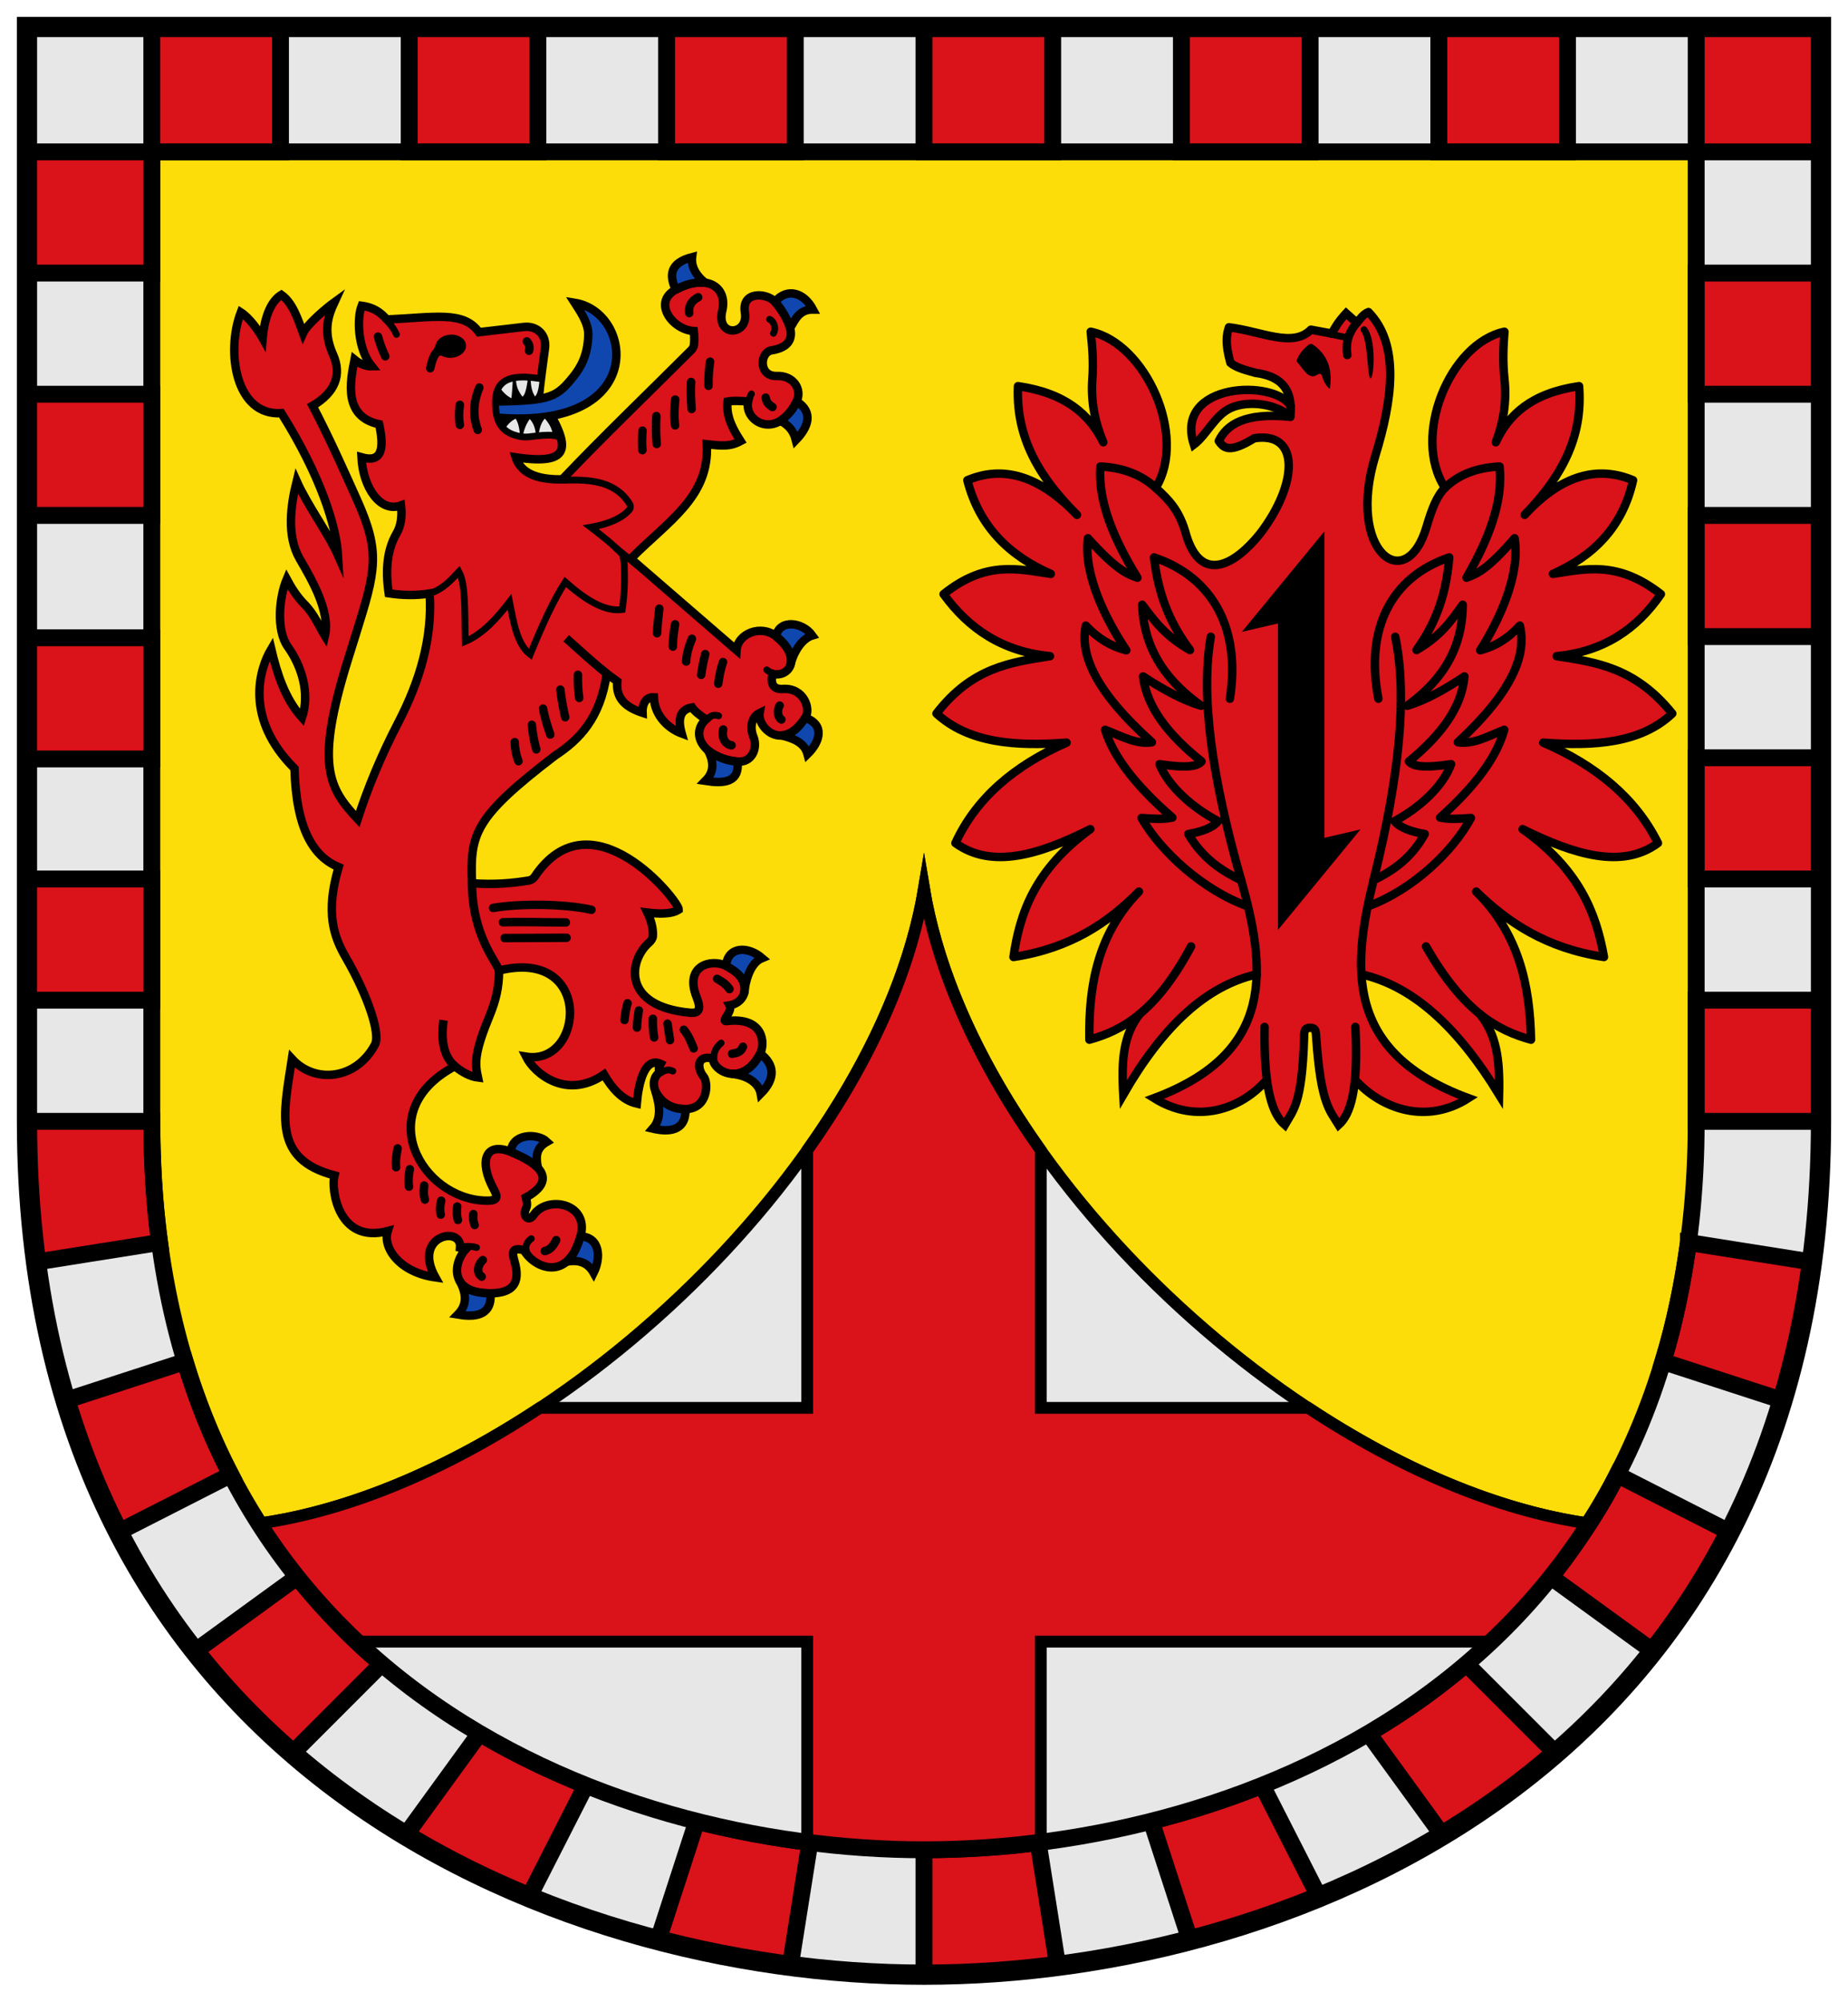 <?xml version="1.0" encoding="UTF-8" standalone="no"?>
<svg
   inkscape:version="1.1.1 (3bf5ae0d25, 2021-09-20)"
   sodipodi:docname="CoA Herrstein-Rhaunen.svg"
   id="svg2130"
   version="1.1"
   viewBox="0 0 547.844 593.106"
   height="593.106"
   width="547.844"
   xmlns:inkscape="http://www.inkscape.org/namespaces/inkscape"
   xmlns:sodipodi="http://sodipodi.sourceforge.net/DTD/sodipodi-0.dtd"
   xmlns:xlink="http://www.w3.org/1999/xlink"
   xmlns="http://www.w3.org/2000/svg"
   xmlns:svg="http://www.w3.org/2000/svg">
  <defs
     id="defs2124" />
  <sodipodi:namedview
     inkscape:pagecheckerboard="false"
     fit-margin-bottom="5"
     fit-margin-right="5"
     fit-margin-left="5"
     fit-margin-top="5"
     lock-margins="true"
     units="px"
     inkscape:snap-smooth-nodes="true"
     inkscape:snap-object-midpoints="true"
     inkscape:window-maximized="1"
     inkscape:window-y="-11"
     inkscape:window-x="-11"
     inkscape:window-height="1506"
     inkscape:window-width="2560"
     showgrid="false"
     inkscape:document-rotation="0"
     inkscape:current-layer="layer1"
     inkscape:document-units="px"
     inkscape:cy="296.66667"
     inkscape:cx="274"
     inkscape:zoom="1.5"
     inkscape:pageshadow="2"
     inkscape:pageopacity="0"
     borderopacity="1.0"
     bordercolor="#666666"
     pagecolor="#333333"
     id="base"
     showguides="true"
     inkscape:guide-bbox="true"
     inkscape:snap-intersection-paths="true"
     inkscape:object-paths="true"
     inkscape:snap-grids="false"
     inkscape:snap-global="true"
     inkscape:lockguides="false"
     guidecolor="#00ffff"
     guideopacity="0.498"
     inkscape:snap-midpoints="true"
     inkscape:snap-to-guides="true" />
  <g
     transform="translate(21026.676,22034.219)"
     id="layer1"
     inkscape:groupmode="layer"
     inkscape:label="herrstein-rhaunen">
    <g
       id="g198255"
       inkscape:label="coa">
      <g
         id="g197419"
         inkscape:label="coa-0">
        <path
           style="display:inline;opacity:1;fill:#e7e7e7;fill-opacity:1;stroke:none;stroke-width:6;stroke-linecap:butt;stroke-linejoin:miter;stroke-miterlimit:4;stroke-dasharray:none"
           d="m -21018.676,-22026.219 v 324.262 c 0,189.565 154.97,252.844 265.922,252.844 110.953,0 265.922,-63.279 265.922,-252.844 0,-108.087 0,-324.262 0,-324.262 z"
           id="path159420"
           sodipodi:nodetypes="sszszs"
           inkscape:label="coa-o0" />
        <path
           style="opacity:1;fill:#fcdd09;fill-opacity:1;stroke:none;stroke-width:5;stroke-linecap:butt;stroke-linejoin:miter;stroke-miterlimit:4;stroke-dasharray:none"
           d="m -20981.675,-21701.957 v -287.262 h 457.842 v 287.262 c 0,164.242 -134.889,215.844 -228.921,215.844 -94.032,0 -228.921,-51.602 -228.921,-215.844 z"
           id="path158627"
           sodipodi:nodetypes="sccszs"
           inkscape:label="coa-i0" />
      </g>
      <g
         id="g198191"
         inkscape:label="comps">
        <rect
           style="opacity:1;fill:#da121a;fill-opacity:1;stroke:#000000;stroke-width:5;stroke-linecap:butt;stroke-linejoin:miter;stroke-miterlimit:4;stroke-dasharray:none"
           id="rect160068"
           width="38.154"
           height="37"
           x="-20981.676"
           y="-22026.219"
           inkscape:tile-cx="93.155217"
           inkscape:tile-cy="36.301134"
           inkscape:tile-w="43.154002"
           inkscape:tile-h="41.99977"
           inkscape:tile-x0="71.578216"
           inkscape:tile-y0="15.301249"
           inkscape:label="comp-g01" />
        <use
           x="0"
           y="0"
           inkscape:tiled-clone-of="#rect160068"
           xlink:href="#rect160068"
           transform="translate(76.306,-4.7909141e-4)"
           id="use160464"
           width="100%"
           height="100%"
           inkscape:label="comp-g02" />
        <use
           x="0"
           y="0"
           inkscape:tiled-clone-of="#rect160068"
           xlink:href="#rect160068"
           transform="translate(152.613,-4.7909141e-4)"
           id="use160466"
           width="100%"
           height="100%"
           inkscape:label="comp-g03" />
        <use
           x="0"
           y="0"
           inkscape:tiled-clone-of="#rect160068"
           xlink:href="#rect160068"
           transform="translate(228.921,-7.5e-4)"
           id="use160468"
           width="100%"
           height="100%"
           inkscape:label="comp-g04" />
        <use
           x="0"
           y="0"
           inkscape:tiled-clone-of="#rect160068"
           xlink:href="#rect160068"
           transform="translate(305.228,-7.5e-4)"
           id="use160470"
           width="100%"
           height="100%"
           inkscape:label="comp-g05" />
        <use
           x="0"
           y="0"
           inkscape:tiled-clone-of="#rect160068"
           xlink:href="#rect160068"
           transform="translate(381.535,-2.5e-4)"
           id="use160472"
           width="100%"
           height="100%"
           inkscape:label="comp-g06" />
        <rect
           style="opacity:1;fill:#da121a;fill-opacity:1;stroke:#000000;stroke-width:5;stroke-linecap:butt;stroke-linejoin:miter;stroke-miterlimit:4;stroke-dasharray:none"
           id="rect160816"
           width="37.001"
           height="37"
           x="-20523.832"
           y="-22026.219"
           inkscape:label="comp-g07" />
        <use
           x="0"
           y="0"
           inkscape:tiled-clone-of="#rect160814"
           xlink:href="#rect160814"
           transform="translate(-4.6875e-4,-215.446)"
           id="use161509"
           width="100%"
           height="100%"
           inkscape:label="comp-g08" />
        <use
           x="0"
           y="0"
           inkscape:tiled-clone-of="#rect160814"
           xlink:href="#rect160814"
           transform="translate(-4.6875e-4,-143.631)"
           id="use161507"
           width="100%"
           height="100%"
           inkscape:label="comp-g09" />
        <use
           x="0"
           y="0"
           inkscape:tiled-clone-of="#rect160814"
           xlink:href="#rect160814"
           id="use161505"
           width="100%"
           height="100%"
           transform="translate(-4.6875e-4,-71.815)"
           inkscape:label="comp-g10" />
        <rect
           style="opacity:1;fill:#da121a;fill-opacity:1;stroke:#000000;stroke-width:5;stroke-linecap:butt;stroke-linejoin:miter;stroke-miterlimit:4;stroke-dasharray:none"
           id="rect160814"
           width="37.001"
           height="35.908"
           x="-20523.832"
           y="-21737.865"
           inkscape:tile-cx="550.42241"
           inkscape:tile-cy="324.10871"
           inkscape:tile-w="42.000918"
           inkscape:tile-h="40.907904"
           inkscape:tile-x0="529.42195"
           inkscape:tile-y0="303.65476"
           inkscape:label="comp-g11" />
        <path
           style="opacity:1;fill:#da121a;fill-opacity:1;stroke:#000000;stroke-width:5;stroke-linecap:butt;stroke-linejoin:miter;stroke-miterlimit:4;stroke-dasharray:none"
           d="m -20526.142,-21666.065 36.628,5.801 c -2.154,15.561 -5.063,28.962 -8.744,40.998 l -35.437,-11.514 c 3.592,-11.62 5.916,-23.566 7.553,-35.285 z"
           id="path159641"
           sodipodi:nodetypes="ccccc"
           inkscape:label="comp-g12" />
        <path
           style="opacity:1;fill:#da121a;fill-opacity:1;stroke:#000000;stroke-width:5;stroke-linecap:butt;stroke-linejoin:miter;stroke-miterlimit:4;stroke-dasharray:none"
           d="m -20566.927,-21566.946 30.336,22.04 c 8.483,-10.908 16.207,-22.538 22.688,-35.351 l -33.343,-16.989 c -5.346,10.871 -12.366,20.679 -19.681,30.3 z"
           id="path159647"
           sodipodi:nodetypes="ccccc"
           inkscape:label="comp-g13" />
        <path
           style="opacity:1;fill:#da121a;fill-opacity:1;stroke:#000000;stroke-width:5;stroke-linecap:butt;stroke-linejoin:miter;stroke-miterlimit:4;stroke-dasharray:none"
           d="m -20599.051,-21490.403 c 11.638,-7.414 23.202,-14.94 33.562,-24.289 l -26.491,-26.491 c -11.5,9.693 -19.942,15.069 -29.021,20.568 z"
           id="path159651"
           sodipodi:nodetypes="ccccc"
           inkscape:label="comp-g14" />
        <path
           style="opacity:1;fill:#da121a;fill-opacity:1;stroke:#000000;stroke-width:5;stroke-linecap:butt;stroke-linejoin:miter;stroke-miterlimit:4;stroke-dasharray:none"
           d="m -20685.37,-21494.571 11.454,35.254 c 13.892,-3.673 26.66,-7.924 38.293,-12.758 l -16.885,-33.139 c -10.739,4.348 -21.726,7.771 -32.862,10.643 z"
           id="path159655"
           sodipodi:nodetypes="ccccc"
           inkscape:label="comp-g15" />
        <path
           style="opacity:1;fill:#da121a;fill-opacity:1;stroke:#000000;stroke-width:5;stroke-linecap:butt;stroke-linejoin:miter;stroke-miterlimit:4;stroke-dasharray:none"
           d="m -20752.754,-21486.113 v 37 c 13.026,-0.132 26.172,-0.74 39.636,-2.595 l -5.79,-36.552 c -11.355,1.533 -22.617,2.021 -33.846,2.147 z"
           id="path159659"
           sodipodi:nodetypes="ccccc"
           inkscape:label="comp-g16" />
        <path
           style="opacity:1;fill:#da121a;fill-opacity:1;stroke:#000000;stroke-width:5;stroke-linecap:butt;stroke-linejoin:miter;stroke-miterlimit:4;stroke-dasharray:none"
           d="m -20831.592,-21459.317 11.454,-35.254 c 11.54,2.942 22.662,4.912 33.538,6.311 l -5.79,36.552 c -13.778,-1.696 -26.657,-4.455 -39.202,-7.609 z"
           id="path162703"
           sodipodi:nodetypes="ccccc"
           inkscape:label="comp-g17" />
        <path
           style="opacity:1;fill:#da121a;fill-opacity:1;stroke:#000000;stroke-width:5;stroke-linecap:butt;stroke-linejoin:miter;stroke-miterlimit:4;stroke-dasharray:none"
           d="m -20884.507,-21520.615 c 10.715,6.281 21.193,11.28 31.507,15.401 l -16.885,33.139 c -12.279,-4.686 -24.427,-11.483 -36.572,-18.328 z"
           id="path162699"
           sodipodi:nodetypes="ccccc"
           inkscape:label="comp-g18" />
        <path
           style="opacity:1;fill:#da121a;fill-opacity:1;stroke:#000000;stroke-width:5;stroke-linecap:butt;stroke-linejoin:miter;stroke-miterlimit:4;stroke-dasharray:none"
           d="m -20938.581,-21566.946 -30.336,22.04 c 9.205,10.819 18.387,21.677 28.898,30.214 l 26.491,-26.491 c -8.984,-7.393 -17.191,-16.253 -25.053,-25.763 z"
           id="path162695"
           sodipodi:nodetypes="ccccc"
           inkscape:label="comp-g19" />
        <path
           style="opacity:1;fill:#da121a;fill-opacity:1;stroke:#000000;stroke-width:5;stroke-linecap:butt;stroke-linejoin:miter;stroke-miterlimit:4;stroke-dasharray:none"
           d="m -20991.605,-21580.257 33.343,-16.989 c -5.8,-11.162 -10.143,-22.342 -13.551,-33.534 l -35.437,11.514 c 4.471,13.927 9.357,27.338 15.645,39.009 z"
           id="path162693"
           sodipodi:nodetypes="ccccc"
           inkscape:label="comp-g20" />
        <path
           style="opacity:1;fill:#da121a;fill-opacity:1;stroke:#000000;stroke-width:5;stroke-linecap:butt;stroke-linejoin:miter;stroke-miterlimit:4;stroke-dasharray:none"
           d="m -21015.994,-21660.264 36.628,-5.801 c -1.706,-12.17 -2.212,-24.076 -2.309,-35.892 h -37.001 c -0.01,13.883 0.841,27.78 2.682,41.693 z"
           id="path162689"
           sodipodi:nodetypes="ccccc"
           inkscape:label="comp-g21" />
        <use
           x="0"
           y="0"
           inkscape:tiled-clone-of="#rect160814"
           xlink:href="#rect160814"
           transform="translate(-494.843,-35.907)"
           id="use161511"
           width="100%"
           height="100%"
           inkscape:label="comp-g22" />
        <use
           x="0"
           y="0"
           inkscape:tiled-clone-of="#rect160814"
           xlink:href="#rect160814"
           transform="translate(-494.843,-107.381)"
           id="use161513"
           width="100%"
           height="100%"
           inkscape:label="comp-g23" />
        <use
           x="0"
           y="0"
           inkscape:tiled-clone-of="#rect160814"
           xlink:href="#rect160814"
           transform="translate(-494.843,-179.539)"
           id="use161515"
           width="100%"
           height="100%"
           inkscape:label="comp-g24" />
        <use
           x="0"
           y="0"
           inkscape:tiled-clone-of="#rect160814"
           xlink:href="#rect160814"
           transform="translate(-494.844,-251.354)"
           id="use161517"
           width="100%"
           height="100%"
           inkscape:label="comp-g25" />
      </g>
      <path
         id="path171183"
         style="opacity:1;fill:#e7e7e7;fill-opacity:1;stroke:#000000;stroke-width:3.5;stroke-linecap:butt;stroke-linejoin:miter;stroke-miterlimit:8;stroke-dasharray:none"
         d="m 303,273.082 c -13.926,83.478 -113.72,176.341 -197.078,188.143 45.61,71.373 131.309,96.682 197.078,96.682 65.769,0 151.469,-25.309 197.078,-96.682 C 416.72,449.423 316.926,356.56 303,273.082 Z"
         transform="translate(-21055.754,-22044.02)"
         inkscape:label="ente_en_pointe" />
      <g
         id="g126883"
         inkscape:label="lion"
         sodipodi:insensitive="true">
        <path
           style="opacity:1;fill:#da121a;fill-opacity:1;stroke:#000000;stroke-width:2.5;stroke-linecap:butt;stroke-linejoin:miter;stroke-miterlimit:8;stroke-dasharray:none"
           d="m -20866.867,-21917.026 c 9.729,15.178 10.31,20.853 -6.925,18.316 1.838,5.687 8.231,6.586 13.789,6.541 12.013,-12.645 25.531,-25.59 38.334,-38.392 0.34,-0.341 0.677,-1.004 0.725,-1.485 0.14,-1.4 0.107,-2.755 -0.05,-4.081 -6.306,-0.332 -12.395,-8.495 -5.362,-12.257 9.336,-4.995 15.437,-0.673 13.789,6.246 -1.891,7.938 7.839,7.435 6.717,0.531 -1.071,-6.592 6.727,-5.777 8.898,-3.182 5.338,6.38 7.561,13.036 -0.943,14.363 -3.597,0.561 -4.003,7.823 1.532,7.616 4.963,-0.186 7.55,4.028 5.841,7.533 -5.695,11.678 -15.663,6.132 -14.385,0 -2.559,-0.14 -4.408,-0.259 -6.079,0.04 -0.554,4.657 1.931,8.694 3.861,11.71 -3.316,1.788 -5.793,1.37 -10.007,0.942 0.826,15.664 -11.44,22.712 -22.531,33.923 l 31.338,27.096 c 0.332,-4.978 7.306,-7.665 11.692,-4.125 8.085,6.525 3.765,12.333 -1.026,11.137 -0.763,3.278 0.503,4.658 3.064,4.479 6.203,-0.434 8.39,5.869 6.658,8.544 -6.75,10.426 -14.285,2.841 -13.553,-1.415 -2.246,1.098 -3.055,4.025 -1.826,7.072 1.362,3.377 -0.489,7.709 -4.714,7.307 -9.815,-0.933 -14.291,-7.947 -9.369,-12.493 -1.608,-1.044 -3.298,-2.336 -4.125,-3.535 -3.361,0.536 -4.377,3.138 -3.064,7.719 -3.729,-1.39 -8.037,-5.076 -8.249,-10.724 -2.542,-0.169 -3.465,2.274 -3.36,4.596 -4.79,-1.571 -8.007,-4.144 -7.483,-9.31 l -3.123,-2.299 c -1.919,13.325 -8.18,19.593 -15.38,24.337 -24.172,18.474 -25.093,23.244 -24.571,37.771 6.701,0.489 12.024,-0.01 16.928,-0.824 0.577,-0.09 1.294,-0.581 1.618,-1.068 16.811,-25.212 42.862,7.24 42.752,9.706 -2.343,1.537 -6.455,1.204 -9.298,0.869 1.013,2.084 1.789,4.739 1.614,7.052 -0.05,0.623 -0.592,1.4 -1.067,1.807 -6.1,5.234 -8.231,18.914 12.035,20.819 2.809,0.264 3.404,-1.065 2.003,-4.597 -3.703,-9.336 4.219,-11.462 8.721,-9.31 8.163,3.902 6.34,10.86 1.061,11.727 1.02,1.835 -2.863,4.896 -0.825,4.654 11.052,-1.314 11.395,6.656 9.899,9.606 -5.177,10.211 -14.046,5.208 -14.023,1.473 -4.968,-1.138 -4.67,3.088 -2.77,5.362 1.509,1.806 1.378,9.555 -5.379,9.642 -8.283,0.106 -11.764,-8.269 -7.557,-10.929 -0.654,-1.055 -0.1,-1.85 0.228,-2.457 -4.653,-2.176 -6.536,5.374 -7.091,11.758 -4.453,-1.038 -7.458,-4.753 -9.723,-8.604 -11.235,7.668 -20.673,-0.423 -23.099,-5.303 17.224,2.767 20.034,-32.422 -8.014,-25.515 0.05,4.757 -0.994,8.999 -2.651,13.023 -4.597,11.162 -4.563,14.246 -3.594,18.679 -2.181,-0.267 -4.656,-1.521 -6.836,-3.358 -24.9,13.218 -9.874,39.23 8.957,39.833 4.177,0.134 3.755,-1.151 2.416,-3.653 -4.169,-7.793 -2.571,-13.944 5.244,-10.784 13.614,5.505 10.031,10.487 4.419,13.494 0.238,0.918 0.585,2.224 0.06,3.241 -1.149,2.222 0.713,4.202 2.239,1.945 4.003,-5.922 16.631,-3.549 13.907,6.364 -3.804,13.841 -13.861,9.208 -16.735,4.125 -3.752,-1.094 -3.557,0.708 -2.829,3.24 1.873,6.519 -0.486,9.421 -7.129,9.488 -12.035,0.121 -11.303,-8.794 -7.248,-13.2 l -1.768,-0.353 c 0.552,-6.628 -14.283,-3.577 -7.307,8.839 -10.833,-1.526 -15.689,-8.945 -14.142,-13.73 -14.775,3.902 -16.851,-12.478 -15.792,-16.499 -18.353,-4.77 -15.195,-17.858 -12.61,-34.531 6.775,7.449 19.055,6.227 24.617,-4.218 1.68,-3.155 -2.014,-14.365 -8.648,-25.834 -3.488,-6.031 -6.142,-13.107 -2.122,-26.752 -7.397,-3.117 -12.577,-11.07 -13.081,-29.227 -14.865,-14.763 -10.476,-29.403 -6.894,-35.414 1.667,7.061 4.029,14.741 9.133,20.329 2.459,-7.492 -0.296,-15.503 -4.242,-21.036 -3.483,-4.884 -2.548,-14.657 -0.295,-19.976 1.263,2.337 2.983,5.146 5.244,7.424 3.005,3.027 4.498,6.855 6.07,9.37 1.623,-7.002 -3.613,-16.223 -7.425,-22.746 -3.977,-6.805 -2.744,-15.833 -0.943,-23.098 3.263,7.296 9.443,15.598 12.257,21.979 -0.484,-8.456 -5.082,-23.444 -16.794,-42.132 -13.534,0.903 -16.506,-18.159 -12.021,-29.875 2.745,1.76 5.401,5.714 6.482,7.66 0.578,-6.715 2.64,-11.077 5.539,-12.846 3.367,2.331 4.998,7.454 6.423,11.373 1.199,-2.649 6.817,-7.389 9.311,-9.193 -1.84,3.985 -3.485,8.6 -0.413,15.498 2.707,6.078 0.597,11.294 -6.069,15.203 4.883,9.315 8.96,18.469 13.081,27.632 7.133,15.859 5.696,21.057 -0.262,40.113 l -2.272,7.267 c -9.879,31.594 -5.711,38.313 2.828,47.435 2.921,-9.031 6.857,-18.635 12.021,-28.579 6.447,-12.415 10.175,-25.15 9.31,-38.243 -4.109,0.662 -8.188,0.533 -12.138,-0.06 -1.019,-6.923 -0.5,-12.906 2.357,-17.796 1.262,-2.16 1.679,-5.042 1.296,-8.25 -6.21,2.34 -11.317,-5.474 -11.726,-14.26 5.951,1.706 6.847,-2.305 5.244,-9.781 -10.543,-2.251 -8.665,-12.309 -7.307,-19.151 1.616,1.329 3.478,2.013 5.098,1.974 -4.298,-5.354 -4.381,-14.385 -2.978,-17.941 4.901,0.655 6.673,3.395 7.483,4.066 14.085,-0.619 22.75,-2.644 27.283,3.772 l 13.282,-1.553 c 3.947,-0.462 6.814,2.368 6.299,6.308 -0.621,4.751 -1.33,9.709 -1.755,14.006 z"
           id="path29416"
           sodipodi:nodetypes="cccccsssssssccccccscsscsscccccccccccccssscsscssccccccsccssscssscssccccccssccccscscsccccccccscssscsccscccccccccccccc"
           inkscape:label="lion-0" />
        <g
           id="g122434"
           inkscape:label="lion-face">
          <path
             id="path83409"
             style="color:#000000;opacity:1;fill:#000000;stroke:none;stroke-linecap:round;stroke-miterlimit:8;-inkscape-stroke:none"
             d="m 163.049,108.947 c -0.197,-0.005 -0.395,5.9e-4 -0.592,0.016 -2.055,0.157 -3.714,1.332 -4.148,2.803 -0.142,0.482 -0.413,1.182 -0.721,1.582 -1.299,1.367 -1.734,3.485 -2.151,5.17 -0.217,0.655 0.138,1.363 0.793,1.58 0.655,0.217 1.363,-0.138 1.58,-0.793 0.405,-1.765 0.762,-3.081 1.392,-3.896 0.165,-0.281 0.53,-0.338 0.817,-0.184 0.844,0.453 1.89,0.664 2.957,0.586 2.494,-0.189 4.399,-1.875 4.256,-3.766 -0.13,-1.718 -1.919,-3.044 -4.184,-3.098 z"
             transform="translate(-21055.754,-22044.02)"
             sodipodi:nodetypes="sccccccccssss"
             inkscape:label="lion-eye" />
          <path
             style="opacity:1;fill:#000000;stroke:none;stroke-width:1.5;stroke-linecap:butt;stroke-linejoin:miter;stroke-miterlimit:8;stroke-dasharray:none"
             d="m -20866.299,-21922.01 c -1.227,-0.183 -3.473,-0.46 -4.716,-0.479 h -0.715 v -0.01 c -1.396,0.01 -2.812,0.153 -4.128,0.647 -0.99,0.367 -1.903,0.977 -2.55,1.819 -0.743,0.953 -1.119,2.138 -1.281,3.322 -0.211,1.571 -0.105,3.166 0.105,4.732 0.07,0.512 0.182,1.019 0.323,1.516 0.148,0.51 0.335,1.009 0.577,1.483 0.224,0.448 0.502,0.867 0.818,1.256 0.814,1.033 1.951,1.779 3.177,2.235 1.513,0.565 3.154,0.885 4.752,0.711 3.256,-0.354 8.822,-1.265 9.698,0.883 -1.086,-4.31 -3.495,-8.336 -5.841,-11.891"
             id="path110859"
             sodipodi:nodetypes="ccccssccccccscc"
             inkscape:label="lion-snout" />
          <path
             style="opacity:1;fill:#0f47af;fill-opacity:1;stroke:#000000;stroke-width:2.5;stroke-linecap:butt;stroke-linejoin:miter;stroke-miterlimit:8;stroke-dasharray:none"
             d="m -20879.261,-21910.463 c 44.709,3.671 40.365,-31.28 22.945,-34.045 1.254,1.965 4.108,5.897 4.039,9.391 -0.116,5.813 -1.996,9.476 -4.441,12.512 -4.869,6.045 -6.702,7.103 -22.459,7.35"
             id="path94451"
             sodipodi:nodetypes="ccssc"
             inkscape:label="lion-tongue" />
          <path
             id="path93446"
             style="opacity:1;fill:#e7e7e7;fill-opacity:1;stroke:#000000;stroke-width:0.75;stroke-linecap:butt;stroke-linejoin:miter;stroke-miterlimit:8;stroke-dasharray:none"
             d="m -20867.434,-21905.064 c 0.393,-3.385 1.383,-4.821 2.289,-5.682 1.53,1.694 2.548,3.349 2.744,5.592 -1.611,-0.208 -3.307,-0.112 -5.033,0.09 z m -4.689,0.241 c 0.47,-2.63 1.333,-4.342 2.471,-5.834 1.365,1.4 2.11,3.093 2.218,5.593 -1.887,0.326 -3.396,0.365 -4.689,0.241 z m -1.536,-5.819 c -1.481,0.641 -2.759,1.754 -3.733,3.452 1.396,1.199 3.033,2.124 5.269,2.367 -0.162,-2.219 -0.408,-4.141 -1.536,-5.819 z m 3.919,-11.775 c 0,3.164 0.58,4.821 1.605,6.219 1.045,-0.714 1.508,-2.25 1.836,-5.812 z m -4.342,0.129 c -0.112,2.993 1.157,4.723 2.22,6.179 0.987,-0.776 1.435,-1.32 2.122,-6.308 -1.702,-0.05 -3.141,0.01 -4.342,0.129 z m -0.667,6.65 c 0.267,-2.531 0.468,-4.613 0.422,-6.633 -1.346,0.3 -3.468,0.913 -4.575,2.998 1.32,1.942 2.716,2.99 4.153,3.635 z"
             sodipodi:nodetypes="cccccccccccccccccccccccc"
             inkscape:label="teeth" />
        </g>
        <path
           style="opacity:1;fill:none;fill-opacity:1;stroke:#000000;stroke-width:2;stroke-linecap:butt;stroke-linejoin:miter;stroke-miterlimit:8;stroke-dasharray:none"
           d="m -20899.305,-21858.36 c 4.074,-1.264 6.69,-4.354 8.661,-6.468 1.986,3.656 1.726,10.763 1.885,20.684 5.28,-2.214 9.546,-7.082 13.14,-11.727 1.175,5.933 2.208,12.592 6.129,15.556 3.581,-8.765 7.055,-16.375 10.4,-21.448 5.925,5.23 11.661,8.872 16.882,8.161 0.676,-4.847 0.762,-8.164 0.626,-13.093 0,-0.311 -0.377,-3.008 -0.586,-3.239 -2.546,-2.81 -6.327,-5.729 -9.38,-8.063 6.357,-1.123 9.854,-3.221 11.498,-5.25 0.325,-0.402 0.351,-1.133 0.08,-1.575 -4.051,-6.613 -11.195,-7.426 -19.579,-7.101"
           id="path97762"
           sodipodi:nodetypes="cccccccsssscc"
           inkscape:label="mane" />
        <path
           id="path108558"
           style="opacity:1;fill:#0f47af;fill-opacity:1;stroke:#000000;stroke-width:2.5;stroke-linecap:butt;stroke-linejoin:miter;stroke-miterlimit:4;stroke-dasharray:none"
           d="m -20811.448,-21748.051 c 0.51,-5.716 6.386,-5.962 10.694,-2.281 -3.715,1.533 -4.941,7.071 -5.378,10.638 0.957,-4.633 -2.339,-6.661 -5.316,-8.357 m 10.135,25.987 c 4.439,3.391 4.519,7.54 0.156,11.919 -0.5,-2.834 -3.376,-5.382 -8.747,-5.906 3.815,0.452 6.959,-2.613 8.591,-6.013 m -22.172,16.477 c 0.259,6.589 -5.011,6.897 -9.675,5.786 3.229,-3.607 1.433,-8.647 0.781,-11.102 1.439,2.888 4.188,5.381 8.894,5.316 m -51.72,12.69 c 0.166,-5.431 7.809,-5.704 10.669,-2.998 -3.442,1.952 -3.268,4.648 -2.677,7.743 -1.259,-1.522 -4.119,-3.112 -7.992,-4.745 m 20.625,25.044 c 5.691,0.166 6.173,6.176 3.889,10.771 -1.721,-3.046 -4.471,-3.988 -8.025,-3.286 1.325,-1.224 2.656,-2.615 4.136,-7.485 m -26.693,16.853 c 0.23,3.14 -0.404,7.9 -9.7,6.293 2.255,-2.303 3.19,-5.38 0.375,-10.328 1.216,2.786 4.626,4.002 9.325,4.035 m 73.243,-157.567 c 0.644,6.256 -4.098,6.572 -9.537,5.735 1.766,-1.775 3.198,-4.487 0.775,-9.056 2.161,1.772 5.748,3.246 8.762,3.321 m 20.093,-12.964 c 5.808,1.995 4.425,7.088 0.652,10.761 -0.857,-3.26 -3.928,-4.62 -7.636,-5.518 3.406,-0.303 5.405,-3.002 6.984,-5.243 m -8.696,-24.16 c 1.008,-5.128 7.851,-4.262 10.754,-0.235 -2.796,0.854 -5.417,4.345 -6.554,9.016 1.109,-3.428 -1.531,-6.817 -4.2,-8.781 m 6.111,-69.586 c 5.129,3.184 3.435,7.673 -0.222,11.441 -0.785,-3.119 -2.517,-4.534 -4.509,-5.712 2.123,-1.566 3.814,-3.42 4.731,-5.729 m -6.43,-29.512 c 3.714,-4.353 8.687,-2.651 11.291,2.283 -4.121,-0.04 -5.325,3.048 -6.774,5.501 -0.985,-2.9 -2.516,-5.697 -4.517,-7.784 m -29.404,-3.595 c -1.957,-4.247 -1.81,-7.901 4.841,-9.651 -0.33,2.561 1.008,5.355 3.868,7.578 -2.777,-0.248 -5.69,0.353 -8.709,2.073"
           inkscape:label="claws"
           sodipodi:nodetypes="cccccccccccccccccccccccccccccccccccccccccccccccc" />
        <g
           id="g126869"
           inkscape:label="lion-c">
          <path
             id="path73849"
             style="opacity:1;fill:none;stroke:#000000;stroke-width:2.5;stroke-linecap:butt;stroke-linejoin:miter;stroke-miterlimit:8;stroke-dasharray:none"
             d="m -20895.182,-21731.92 c -0.766,5.192 -0.259,10.563 3.36,13.627 m 45.019,-116.32 c -3.957,-3.174 -8.17,-7.023 -12.023,-10.482"
             inkscape:label="lion-c1p" />
          <path
             id="path83501"
             style="opacity:1;fill:none;stroke:#000000;stroke-width:2.5;stroke-linecap:round;stroke-linejoin:miter;stroke-miterlimit:8;stroke-dasharray:none"
             d="m -20870.492,-21933.063 c 0.811,0.923 0.936,1.846 0.648,2.769 m -14.731,10.902 c -1.633,3.973 -2.131,8.108 -0.472,12.551 m -5.303,-7.425 c -0.304,2.06 -0.325,4.049 0,5.952 m -24.277,-26.163 c 0.547,1.884 1.167,3.793 2.18,5.833 m 76.25,22.038 c -0.131,1.895 -0.21,3.803 -0.03,5.775 m 4.125,-10.106 c -0.145,2.76 -0.13,5.519 0.118,8.279 m 5.48,-13.169 c -0.227,2.526 -0.42,5.057 -0.03,7.66 m 4.744,-12.875 c -0.189,2.576 -0.05,5.282 0.147,8.014 m 5.48,-14.025 c -0.346,2.236 -0.518,4.61 -0.471,7.16 m -5.716,-21.567 c -0.274,-2.363 0.891,-3.73 2.652,-4.685 m 19.99,29.743 c 0.281,1.026 0.373,1.758 2.033,2.784 m -14.657,75.572 c -0.689,1.923 -1.117,4.108 -1.415,6.423 m -3.859,-8.78 c -0.517,2.014 -0.926,4.065 -1.208,6.158 m -2.74,-10.695 c -0.879,2.156 -1.609,4.357 -1.709,6.747 m -3.271,-11.049 c -0.365,2.154 -0.699,4.321 -0.677,6.63 m -4.007,-11.255 c -0.281,2.398 -0.551,4.802 -0.678,7.277 m 36.357,21.449 c -0.773,1.271 -0.689,3.334 0.501,4.124 m -17.236,2.947 c -0.588,2.552 0.668,4.481 2.475,4.685 m -64.287,-0.943 c 0.05,1.886 0.362,3.771 1.119,5.657 m 3.948,-10.784 c 0.245,2.393 0.612,4.807 1.326,7.278 m 2.003,-12.08 c 0.538,2.787 1.3,5.295 2.151,7.69 m 2.976,-13.317 c 0.332,2.73 0.798,5.46 1.444,8.19 m 3.771,-12.58 c -0.05,2.288 0.04,4.576 0.382,6.864 m -28.58,166.557 c -0.968,0.782 -2.376,3.451 -0.33,4.916 m 22.08,-10.833 c -1.06,2.26 -2.205,2.975 -3.375,3.25 m -21.166,-10.958 c -0.12,1.132 -0.06,2.228 0.375,3.25 m -5.167,-5.5 c -0.166,1.38 -0.179,2.73 0.208,4 m -4.958,-5.709 c -0.299,1.289 -0.486,2.616 -0.125,4.125 m -4.917,-8.625 c -0.07,1.255 -0.349,2.29 0.209,4.167 m -4.459,-9 c -0.405,1.883 -0.511,3.617 -0.25,5.167 m -3.375,-11.334 c -0.303,1.801 -0.688,3.57 -0.458,5.584 m 99.583,-33.625 c 1.288,-0.218 2.609,-0.356 3.25,-2.084 m -17.541,-5.041 c 1.509,1.886 2.062,3.437 2.917,5.541 m -7.75,-7.333 0.749,4.875 m -5.083,-6.333 c -0.06,1.657 0,3.442 0.375,5.542 m -4.542,-8.001 c -0.224,1.608 -0.525,3.062 -0.542,5.084 m -2.791,-7.209 c -0.416,1.377 -0.723,3.026 -0.917,4.959 m 27.458,-12.209 c 1.297,0.776 2.483,1.328 3.667,3.042 m -66.666,-15.125 18.375,-0.08 m -18.876,-4.586 c 5.997,-0.195 12.079,0.04 18.667,0.04 m -21.583,-4.291 c 7.701,-1.346 21.149,-1.273 29.167,0.542 m -35.417,-7.86 c 0.07,15.699 7.489,23.539 8.013,25.868"
             inkscape:label="lion-c1"
             sodipodi:nodetypes="cccccccccccccccccccccccccccccccccccccccccccccccccccccccccccccccccccccccccccccccccccc" />
          <path
             id="path126216"
             style="opacity:1;fill:none;fill-opacity:1;stroke:#000000;stroke-width:2;stroke-linecap:round;stroke-linejoin:miter;stroke-miterlimit:8;stroke-dasharray:none"
             d="m -20837.912,-21866.812 -6.081,-4.972 m -22.306,-50.226 c -1.227,-0.183 -3.473,-0.46 -4.716,-0.479 h -0.715 v -0.01 c -1.396,0.01 -2.812,0.153 -4.128,0.647 -0.99,0.367 -1.903,0.977 -2.55,1.819 -0.743,0.953 -1.119,2.138 -1.281,3.322 -0.211,1.571 -0.105,3.166 0.105,4.732 0.07,0.512 0.182,1.019 0.323,1.516 0.148,0.51 0.335,1.009 0.577,1.483 0.224,0.448 0.502,0.867 0.818,1.256 0.814,1.033 1.951,1.779 3.177,2.235 1.513,0.565 3.154,0.885 4.752,0.711 3.256,-0.354 8.822,-1.265 9.698,0.883 m 60.862,68.162 c 0.528,0.417 1.244,0.931 2.122,1.031 m -16.389,12.588 c -1.382,-0.452 -2.385,-0.06 -3.299,0.971 m -53.212,158.581 c -1.388,-2.094 -0.108,-3.951 0.985,-4.625 m -16.23,2.625 c -0.852,-0.317 -2.307,-0.454 -3.771,-0.271 m 61.961,-52.016 c -0.795,-0.339 -1.821,-0.648 -3.538,0.447 m -81.419,-223.008 c 1.093,1.073 2.367,2.738 3.02,4.284 m 110.603,-4.478 c 1.12,0.398 2.153,2.516 1.149,4.154 m -6.511,17.957 c -0.375,0.565 -0.478,1.018 -0.692,1.798 m -8.294,190.521 c -1.451,1.268 -2.232,2.581 -2.174,4.669"
             inkscape:label="lion-c2" />
        </g>
      </g>
      <g
         id="g157347"
         inkscape:label="myth"
         transform="matrix(3.78,0,0,3.78,-21167.101,-22710.446)"
         sodipodi:insensitive="true">
        <path
           id="path153441"
           style="opacity:1;fill:#da121a;fill-opacity:1;stroke:none;stroke-width:0.053;stroke-linecap:round;stroke-linejoin:round;stroke-miterlimit:4.667;stroke-dasharray:none"
           inkscape:label="myth-0"
           d="m 130.56,253.087 c -2.723,5.091 -5.358,6.584 -7.974,7.309 -0.07,-4.289 0.675,-8.328 3.885,-11.609 -2.414,2.438 -5.345,4.441 -9.838,5.126 0.492,-3.479 1.719,-6.891 6.025,-10.021 -3.978,2.001 -7.723,3.158 -10.577,1.091 1.619,-3.513 4.61,-6.077 8.715,-7.871 -3.979,0.296 -7.66,0.046 -10.202,-2.282 2.776,-3.611 5.842,-4.022 8.901,-4.498 -3.699,-0.352 -6.365,-2.131 -8.343,-4.862 3.292,-2.638 5.82,-1.976 8.41,-1.587 -3.238,-1.415 -5.606,-3.681 -6.546,-7.342 2.709,-1.146 5.557,-0.461 8.597,2.712 -3.388,-3.357 -4.78,-6.482 -4.626,-10.087 3.742,0.544 5.613,2.229 6.689,4.399 -0.636,-1.516 -0.993,-3.163 -0.856,-4.994 0.095,-1.263 -7.1e-4,-2.491 -0.131,-3.671 4.295,0.895 7.6,8.181 5.1,12.237 1.01,0.92 1.882,1.764 2.396,3.715 1.169,3.817 3.806,2.354 5.8,-0.14 2.976,-3.896 3.139,-8.03 -0.468,-7.46 -1.854,1.133 -2.366,0.846 -2.783,0.21 0.621,-1.272 1.998,-2.248 5.613,-1.894 0.135,-1.505 -0.135,-3.105 -2.713,-3.438 -0.755,-0.209 -1.534,-0.405 -1.988,-0.795 -0.431,-1.555 -0.299,-2.209 -0.117,-2.783 2.553,0.314 5.005,1.633 6.431,0.187 l 1.637,0.304 c 0.247,-0.466 0.528,-0.95 1.123,-1.59 l 0.842,0.748 c 0.276,-0.32 0.495,-0.674 0.912,-0.842 2.485,2.546 1.882,6.883 0.538,11.272 -2.291,7.481 2.4,11.056 4.022,5.543 0.416,-1.415 0.822,-2.433 1.441,-3.037 -2.644,-4.055 0.4,-11.342 4.663,-12.237 -0.088,1.18 -0.14,2.408 0,3.671 0.202,1.831 -0.096,3.478 -0.678,4.994 0.999,-2.17 2.81,-3.854 6.532,-4.399 0.283,3.605 -0.999,6.73 -4.266,10.087 2.926,-3.173 5.75,-3.858 8.5,-2.712 -0.81,3.661 -3.096,5.927 -6.284,7.342 2.577,-0.389 5.08,-1.051 8.467,1.587 -1.88,2.731 -4.483,4.51 -8.169,4.862 3.077,0.476 6.157,0.887 9.062,4.498 -2.459,2.328 -6.13,2.578 -10.12,2.282 4.169,1.794 7.252,4.358 8.996,7.871 -2.781,2.066 -6.567,0.91 -10.616,-1.091 4.418,3.13 5.767,6.542 6.383,10.021 -4.518,-0.685 -7.52,-2.688 -10.021,-5.126 3.327,3.281 4.216,7.319 4.299,11.609 -1.419,-0.387 -2.731,-1.175 -4.028,-2.024 1.31,1.611 1.59,3.494 1.523,6.329 -3.287,-5.363 -6.788,-8.518 -10.798,-9.428 0.419,1.149 -0.626,6.414 8.391,9.704 -3.239,2.072 -6.78,0.9 -8.897,-1.453 0,0 -0.358,2.724 -1.278,3.551 -0.707,-1.152 -1.398,-1.68 -1.754,-6.794 -0.04,-0.57 -0.027,-0.8 -0.442,-0.817 -0.532,-0.022 -0.502,0.324 -0.517,0.817 -0.156,5.114 -0.846,5.643 -1.511,6.794 -0.95,-0.827 -1.405,-3.551 -1.405,-3.551 -2.032,2.352 -5.532,3.525 -8.845,1.453 4.807,-1.795 7.001,-4.362 7.742,-7.357 l 0.303,-2.347 c -3.977,0.91 -7.366,4.065 -10.462,9.428 -0.169,-2.834 0.044,-4.718 1.297,-6.329"
           sodipodi:nodetypes="cccccccccccccccccccccccccccccccssccscccccccccccccccccccccccccccccc" />
        <g
           id="g152539"
           inkscape:label="myth-head">
          <path
             style="opacity:1;fill:none;fill-opacity:1;stroke:#000000;stroke-width:0.529;stroke-linecap:round;stroke-linejoin:miter;stroke-miterlimit:4;stroke-dasharray:none"
             d="m 141.404,205.068 c 0.433,0.093 0.788,0.186 1.347,0.278"
             id="path146908"
             sodipodi:nodetypes="cc"
             inkscape:label="myth-head-f" />
          <path
             style="color:#000000;opacity:1;fill:#000000;stroke-linecap:round;-inkscape-stroke:none"
             d="m 144.172,204.475 c -0.069,-0.012 -0.14,0.003 -0.197,0.043 -0.12,0.083 -0.151,0.247 -0.068,0.367 0.542,0.654 0.466,3.668 0.731,3.67 0.265,0.002 0.476,-2.998 -0.295,-3.968 -0.04,-0.058 -0.101,-0.098 -0.17,-0.111 z"
             id="path147312"
             sodipodi:nodetypes="ccccccc"
             inkscape:label="ear-f" />
          <path
             style="opacity:1;fill:none;fill-opacity:1;stroke:#000000;stroke-width:0.661;stroke-linecap:round;stroke-linejoin:miter;stroke-miterlimit:4;stroke-dasharray:none"
             d="m 141.597,205.043 c 0.247,-0.466 0.528,-0.95 1.123,-1.59 l 0.842,0.748"
             id="path144943"
             sodipodi:nodetypes="ccc"
             inkscape:label="ear-r" />
          <path
             style="opacity:1;fill:#000000;fill-opacity:1;stroke:none;stroke-width:0.529;stroke-linecap:round;stroke-linejoin:miter;stroke-miterlimit:4;stroke-dasharray:none"
             d="m 138.856,207.098 c 0.19,-0.446 0.477,-0.83 0.938,-1.186 0.088,-0.068 0.24,-0.071 0.331,-0.006 1.387,0.987 1.485,2.259 1.321,3.475 -0.234,-0.176 -0.439,-0.438 -0.621,-1.025 -0.062,-0.2 -0.191,-0.201 -0.407,-0.061 -0.66,0.426 -1.137,-0.62 -1.542,-1.022 -0.062,-0.058 -0.043,-0.128 -0.018,-0.176 z"
             id="path148339"
             sodipodi:nodetypes="csscsscc"
             inkscape:label="myth-eye" />
          <path
             style="opacity:1;fill:#da121a;fill-opacity:1;stroke:#000000;stroke-width:0.661;stroke-linecap:round;stroke-linejoin:miter;stroke-miterlimit:4;stroke-dasharray:none"
             d="m 138.346,211.568 c -0.993,-0.969 -3.234,-1.35 -4.685,-0.685 -1.244,0.571 -1.869,2.104 -2.881,2.864 -1.571,-4.898 6.369,-5.134 7.587,-3.028"
             id="path145068"
             sodipodi:nodetypes="cscc"
             inkscape:label="myth-tongue" />
        </g>
        <path
           id="path139001"
           style="opacity:1;fill:none;fill-opacity:1;stroke:#000000;stroke-width:0.661;stroke-linecap:round;stroke-linejoin:miter;stroke-miterlimit:4;stroke-dasharray:none"
           d="m 132.108,228.812 c -0.793,4.566 0.044,10.868 2.328,18.885 1.998,7.012 2.84,13.691 -6.775,17.281 3.313,2.072 6.812,0.9 8.845,-1.453 m 10.067,-34.712 c 0.956,4.566 0.344,10.868 -1.654,18.885 -1.747,7.012 -2.351,13.691 7.392,17.281 -3.239,2.072 -6.78,0.9 -8.897,-1.453 m 0.031,-4.132 c 0.256,4.977 -0.389,6.856 -1.31,7.683 -0.707,-1.152 -1.398,-1.68 -1.754,-6.794 -0.04,-0.57 -0.027,-0.8 -0.442,-0.817 -0.532,-0.022 -0.502,0.324 -0.517,0.817 -0.156,5.114 -0.846,5.643 -1.511,6.794 -0.95,-0.827 -1.663,-2.706 -1.584,-7.683"
           inkscape:label="myth-body" />
        <path
           style="opacity:1;fill:none;fill-opacity:1;stroke:#000000;stroke-width:0.661;stroke-linecap:round;stroke-linejoin:round;stroke-miterlimit:4;stroke-dasharray:none"
           d="m 134.989,249.933 c -3.526,-1.27 -6.829,-4.312 -8.311,-6.916 0.885,0.067 1.753,0.117 2.413,-0.033 -3.018,-2.617 -4.656,-4.879 -5.273,-6.879 1.221,0.465 2.435,1.169 3.673,0.976 -4.49,-4.03 -5.642,-6.873 -5.188,-9.145 0.937,1.004 2.001,1.636 3.178,1.935 -1.626,-2.436 -3.37,-5.942 -3.009,-8.781 2.156,2.406 3.054,2.806 3.881,3.092 -1.835,-2.999 -3.099,-5.936 -2.907,-8.715 1.734,0.079 3.191,0.621 4.343,1.67 1.01,0.92 1.882,1.764 2.396,3.715 1.169,3.817 3.806,2.354 5.8,-0.14 2.976,-3.896 3.139,-8.03 -0.468,-7.46 -1.854,1.133 -2.366,0.846 -2.783,0.21 0.621,-1.272 1.998,-2.248 5.613,-1.894 0.135,-1.505 -0.135,-3.105 -2.713,-3.438 -0.755,-0.209 -1.534,-0.405 -1.988,-0.795 -0.431,-1.555 -0.299,-2.209 -0.117,-2.783 2.553,0.314 5.005,1.633 6.431,0.187 l 1.637,0.304"
           id="path139007"
           sodipodi:nodetypes="ccccccccccccccccccccc"
           inkscape:label="front" />
        <path
           style="opacity:1;fill:none;fill-opacity:1;stroke:#000000;stroke-width:0.661;stroke-linecap:round;stroke-linejoin:round;stroke-miterlimit:4;stroke-dasharray:none"
           d="m 144.444,249.933 c 3.481,-1.27 6.675,-4.312 8.064,-6.916 -0.882,0.067 -1.749,0.117 -2.414,-0.033 2.925,-2.617 4.482,-4.879 5.027,-6.879 -1.204,0.465 -2.393,1.169 -3.638,0.976 4.346,-4.03 5.396,-6.873 4.862,-9.145 -0.902,1.004 -1.943,1.636 -3.109,1.935 1.539,-2.436 3.158,-5.942 2.695,-8.781 -2.071,2.406 -2.954,2.806 -3.77,3.092 1.728,-2.999 2.887,-5.936 2.596,-8.715 -1.732,0.079 -3.187,0.602 -4.283,1.67 -0.619,0.604 -1.024,1.622 -1.441,3.037 -1.623,5.514 -6.313,1.939 -4.022,-5.543 1.344,-4.389 1.947,-8.726 -0.538,-11.272 -0.417,0.168 -0.636,0.522 -0.912,0.842 -0.697,0.809 -0.881,1.629 -0.748,2.526"
           id="path134610"
           sodipodi:nodetypes="ccccccccccssscsc"
           inkscape:label="back" />
        <path
           id="path139003"
           style="opacity:1;fill:none;fill-opacity:1;stroke:#000000;stroke-width:0.661;stroke-linecap:round;stroke-linejoin:round;stroke-miterlimit:8;stroke-dasharray:none"
           inkscape:label="wing-o"
           d="m 130.56,253.087 c -2.723,5.091 -5.358,6.584 -7.974,7.309 -0.07,-4.289 0.675,-8.328 3.885,-11.609 -2.414,2.438 -5.345,4.441 -9.838,5.126 0.492,-3.479 1.719,-6.891 6.025,-10.021 -3.978,2.001 -7.723,3.158 -10.577,1.091 1.619,-3.513 4.61,-6.077 8.715,-7.871 -3.979,0.296 -7.66,0.046 -10.202,-2.282 2.776,-3.611 5.842,-4.022 8.901,-4.498 -3.699,-0.352 -6.365,-2.131 -8.343,-4.862 3.292,-2.638 5.82,-1.976 8.41,-1.587 -3.238,-1.415 -5.606,-3.681 -6.546,-7.342 2.709,-1.146 5.557,-0.461 8.597,2.712 -3.388,-3.357 -4.78,-6.482 -4.626,-10.087 3.742,0.544 5.613,2.229 6.689,4.399 -0.636,-1.516 -0.993,-3.163 -0.856,-4.994 0.095,-1.263 -7.1e-4,-2.491 -0.131,-3.671 4.295,0.895 7.6,8.181 5.1,12.237 m 21.197,35.95 c 2.904,5.091 5.593,6.584 8.235,7.309 -0.083,-4.289 -0.973,-8.328 -4.299,-11.609 2.501,2.438 5.503,4.441 10.021,5.126 -0.616,-3.479 -1.965,-6.891 -6.383,-10.021 4.049,2.001 7.835,3.158 10.616,1.091 -1.744,-3.513 -4.827,-6.077 -8.996,-7.871 3.99,0.296 7.661,0.046 10.12,-2.282 -2.905,-3.611 -5.985,-4.022 -9.062,-4.498 3.686,-0.352 6.289,-2.131 8.169,-4.862 -3.387,-2.638 -5.89,-1.976 -8.467,-1.587 3.188,-1.415 5.474,-3.681 6.284,-7.342 -2.75,-1.146 -5.574,-0.461 -8.5,2.712 3.268,-3.357 4.549,-6.482 4.266,-10.087 -3.722,0.544 -5.533,2.229 -6.532,4.399 0.582,-1.516 0.88,-3.163 0.678,-4.994 -0.14,-1.263 -0.088,-2.491 0,-3.671 -4.263,0.895 -7.308,8.181 -4.663,12.237" />
        <path
           id="path139009"
           style="opacity:1;fill:none;fill-opacity:1;stroke:#000000;stroke-width:0.661;stroke-linecap:round;stroke-linejoin:round;stroke-miterlimit:4;stroke-dasharray:none"
           d="m 134.493,247.899 c -1.474,-0.716 -2.99,-1.656 -4.148,-3.626 0.978,-0.161 1.936,-0.482 2.329,-1.009 -1.965,-1.034 -3.868,-2.683 -4.591,-4.465 2.287,0.345 3.006,0.14 3.3,-0.215 -2.56,-2.042 -4.302,-4.226 -4.587,-6.664 1.464,0.964 3.164,1.904 4.563,2.299 -2.295,-1.633 -4.481,-3.99 -4.632,-7.921 0.919,1.212 1.764,2.429 3.748,3.555 -1.332,-1.79 -2.443,-3.936 -2.822,-7.26 4.621,1.545 6.814,5.607 5.951,11.074 m 11.264,14.231 c 1.448,-0.716 2.931,-1.656 4.019,-3.626 -0.984,-0.161 -1.953,-0.482 -2.365,-1.009 1.928,-1.034 3.773,-2.683 4.432,-4.465 -2.275,0.345 -3.001,0.14 -3.307,-0.215 2.487,-2.042 4.151,-4.226 4.349,-6.664 -1.429,0.964 -3.096,1.904 -4.481,2.299 2.237,-1.633 4.338,-3.99 4.349,-7.921 -0.876,1.212 -1.678,2.429 -3.621,3.555 1.268,-1.79 2.302,-3.936 2.563,-7.26 -4.566,1.545 -6.614,5.607 -5.556,11.074"
           inkscape:label="wing-i" />
        <path
           id="path139005"
           style="opacity:1;fill:none;fill-opacity:1;stroke:#000000;stroke-width:0.661;stroke-linecap:round;stroke-linejoin:miter;stroke-miterlimit:4;stroke-dasharray:none"
           d="m 135.706,255.273 c -3.977,0.91 -7.366,4.065 -10.462,9.428 -0.169,-2.834 0.044,-4.718 1.297,-6.329 m 17.378,-3.099 c 4.01,0.91 7.511,4.065 10.798,9.428 0.068,-2.834 -0.213,-4.718 -1.523,-6.329"
           inkscape:label="mantle" />
        <path
           style="opacity:1;fill:#000000;fill-opacity:1;stroke:none;stroke-width:0.529;stroke-linecap:round;stroke-linejoin:miter;stroke-miterlimit:4;stroke-dasharray:none"
           d="m 137.377,227.767 -2.831,0.66 6.469,-7.875 v 24.022 l 2.831,-0.66 -6.469,7.875 z"
           id="path150780"
           sodipodi:nodetypes="ccccccc"
           inkscape:label="crampon" />
      </g>
      <path
         id="rect172094"
         style="opacity:1;fill:#da121a;fill-opacity:1;stroke:#000000;stroke-width:3.5;stroke-linecap:butt;stroke-linejoin:miter;stroke-miterlimit:8;stroke-dasharray:none"
         d="m 303,273.082 c -4.314,25.86 -16.881,52.617 -34.635,77.59 v 76.287 h -79.271 c -27.113,17.93 -56.009,30.42 -83.172,34.266 8.437,13.203 18.252,24.82 29.053,35.002 h 133.391 v 59.359 c 11.91,1.532 23.567,2.32 34.635,2.32 11.067,0 22.725,-0.788 34.635,-2.32 v -59.359 h 133.391 c 10.801,-10.182 20.616,-21.799 29.053,-35.002 -27.163,-3.845 -56.059,-16.335 -83.172,-34.266 h -79.271 v -76.287 C 319.881,325.699 307.314,298.942 303,273.082 Z"
         transform="translate(-21055.754,-22044.02)"
         inkscape:label="cross" />
      <g
         id="g197415"
         inkscape:label="coa-f">
        <path
           style="opacity:1;fill:none;fill-opacity:1;stroke:#000000;stroke-width:5;stroke-linecap:butt;stroke-linejoin:miter;stroke-miterlimit:4;stroke-dasharray:none"
           d="m -20981.675,-21701.957 v -287.262 h 457.842 v 287.262 c 0,164.242 -134.889,215.844 -228.921,215.844 -94.032,0 -228.921,-51.602 -228.921,-215.844 z"
           id="path196799"
           sodipodi:nodetypes="sccszs"
           inkscape:label="coa-if" />
        <path
           style="opacity:1;fill:none;fill-opacity:1;stroke:#000000;stroke-width:6;stroke-linecap:butt;stroke-linejoin:miter;stroke-miterlimit:4;stroke-dasharray:none"
           d="m -21018.676,-22026.219 v 324.262 c 0,189.565 154.97,252.844 265.922,252.844 110.953,0 265.922,-63.279 265.922,-252.844 0,-108.087 0,-324.262 0,-324.262 z"
           id="path167362"
           sodipodi:nodetypes="sszszs"
           inkscape:label="coa-of" />
      </g>
    </g>
  </g>
</svg>
